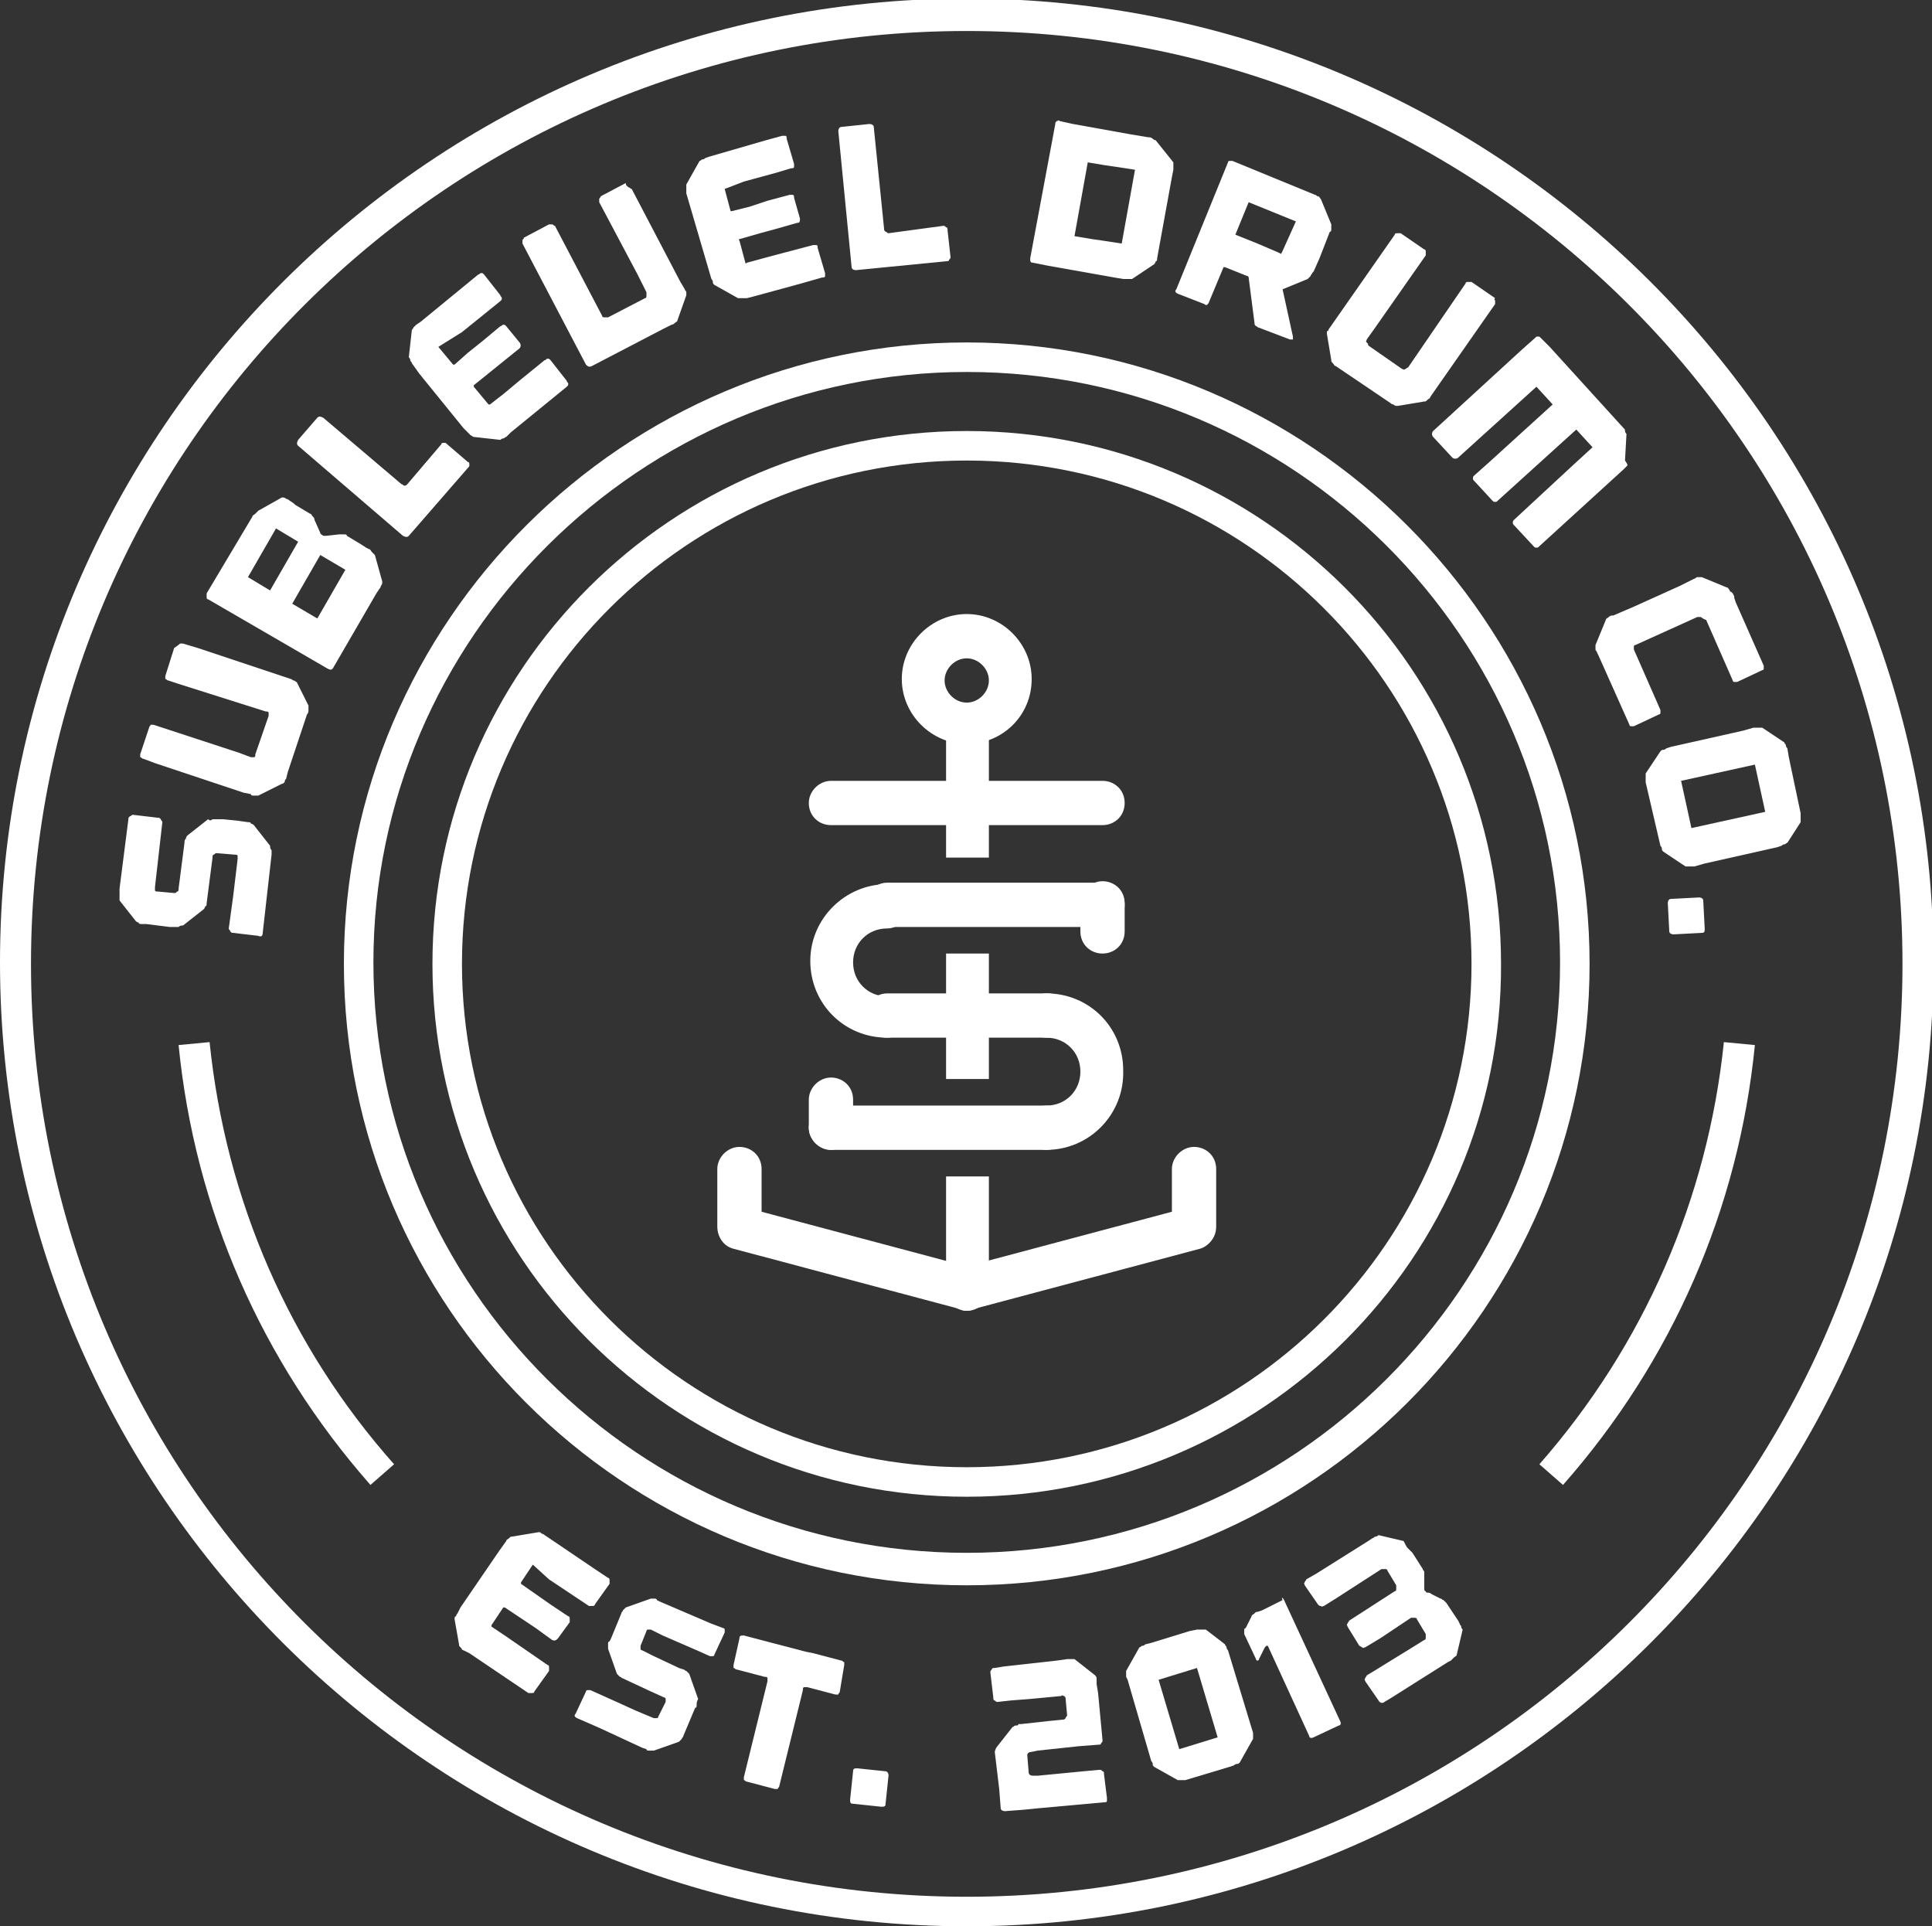 <?xml version="1.0" encoding="utf-8"?>
<!-- Generator: Adobe Illustrator 18.1.0, SVG Export Plug-In . SVG Version: 6.00 Build 0)  -->
<!DOCTYPE svg PUBLIC "-//W3C//DTD SVG 1.1//EN" "http://www.w3.org/Graphics/SVG/1.1/DTD/svg11.dtd">
<svg version="1.1" id="Layer_1" xmlns:sketch="http://www.bohemiancoding.com/sketch/ns"
	 xmlns="http://www.w3.org/2000/svg" xmlns:xlink="http://www.w3.org/1999/xlink" x="0px" y="0px" viewBox="-240 331.2 130.9 130.5"
	 enable-background="new -240 331.2 130.9 130.5" xml:space="preserve">
<rect x="-240" y="331.2" width="130.9" height="130.5" fill="#333333" stroke="none"/>
<title>Logo</title>
<desc>Created with Sketch.</desc>
<g id="Page-1" sketch:type="MSPage">
	<g id="Logo" sketch:type="MSLayerGroup">
		<path id="Fill-1" sketch:type="MSShapeGroup" fill="#FFFFFF" d="M-174.5,461.7c-36.1,0-65.5-29.3-65.5-65.3s29.4-65.3,65.5-65.3
			s65.5,29.3,65.5,65.3S-138.4,461.7-174.5,461.7L-174.5,461.7z M-174.5,333.3c-35,0-63.4,28.3-63.4,63.2s28.4,63.2,63.4,63.2
			s63.4-28.3,63.4-63.2S-139.5,333.3-174.5,333.3L-174.5,333.3z"/>
		<path id="Fill-2" sketch:type="MSShapeGroup" fill="#FFFFFF" d="M-214.9,431.8c-7.4-8.4-11.9-18.7-13-29.8l2.1-0.2
			c1.1,10.7,5.4,20.6,12.5,28.6L-214.9,431.8"/>
		<path id="Fill-3" sketch:type="MSShapeGroup" fill="#FFFFFF" d="M-134.1,431.8l-1.6-1.4c7.1-8.1,11.4-18,12.5-28.6l2.1,0.2
			C-122.2,413.1-126.7,423.4-134.1,431.8"/>
		<path id="Fill-4" sketch:type="MSShapeGroup" fill="#FFFFFF" d="M-174.5,438.6c-23.3,0-42.2-18.9-42.2-42.1s19-42.1,42.2-42.1
			s42.2,18.9,42.2,42.1S-151.2,438.6-174.5,438.6L-174.5,438.6z M-174.5,356.4c-22.1,0-40.2,18-40.2,40s18,40,40.2,40
			s40.2-18,40.2-40S-152.3,356.4-174.5,356.4L-174.5,356.4z"/>
		<path id="Fill-5" sketch:type="MSShapeGroup" fill="#FFFFFF" d="M-174.5,432.6c-20,0-36.2-16.2-36.2-36.1
			c0-19.9,16.2-36.1,36.2-36.1c20,0,36.2,16.2,36.2,36.1C-138.2,416.4-154.5,432.6-174.5,432.6L-174.5,432.6z M-174.5,362.4
			c-18.9,0-34.2,15.3-34.2,34.1c0,18.8,15.3,34.1,34.2,34.1c18.9,0,34.2-15.3,34.2-34.1C-140.3,377.7-155.6,362.4-174.5,362.4
			L-174.5,362.4z"/>
		<path id="Fill-6" sketch:type="MSShapeGroup" fill="#FFFFFF" d="M-225.6,386.7c0.1,0,0.2,0,0.3,0l0.4,0l1,0.1l0.7,0.1
			c0.1,0,0.2,0,0.2,0.1c0.1,0,0.2,0.1,0.2,0.1l1.1,1.4c0,0.1,0,0.2,0.1,0.3c0,0.1,0,0.2,0,0.3l-0.6,5.3c0,0.2-0.1,0.3-0.3,0.2
			l-1.7-0.2c-0.1,0-0.1,0-0.2-0.1c0-0.1-0.1-0.1-0.1-0.2l0.3-2.2l0.3-2.5c0-0.1,0-0.1,0-0.2c0-0.1-0.1-0.1-0.2-0.1l-1.2-0.1
			c-0.1,0-0.1,0-0.2,0.1c-0.1,0-0.1,0.1-0.1,0.2l-0.4,3.1c0,0.1,0,0.2-0.1,0.2c0,0.1-0.1,0.2-0.1,0.2l-1.4,1.1c-0.1,0-0.2,0-0.3,0.1
			c-0.1,0-0.2,0-0.3,0l-0.3,0l-1.6-0.2l-0.3,0c-0.1,0-0.2,0-0.2-0.1c-0.1,0-0.2-0.1-0.2-0.1l-1.1-1.4c0-0.1,0-0.2,0-0.2
			c0-0.1,0-0.2,0-0.3l0-0.3l0.6-4.7c0-0.1,0-0.1,0.1-0.2c0.1,0,0.1-0.1,0.2-0.1l1.7,0.2c0.1,0,0.1,0,0.2,0.1c0,0.1,0.1,0.1,0.1,0.2
			l-0.5,4.4c0,0.1,0,0.1,0,0.2c0,0.1,0.1,0.1,0.2,0.1l1.1,0.1c0.1,0,0.1,0,0.2-0.1c0.1,0,0.1-0.1,0.1-0.2l0.4-3.1
			c0-0.1,0-0.2,0.1-0.3c0-0.1,0.1-0.2,0.1-0.2l1.4-1.1C-225.8,386.8-225.7,386.8-225.6,386.7"/>
		<path id="Fill-7" sketch:type="MSShapeGroup" fill="#FFFFFF" d="M-227.8,374.8c0.1,0,0.1,0,0.2,0l1,0.3l6.3,2.1l0,0l0,0
			c0.1,0,0.1,0.1,0.2,0.1c0.1,0,0.1,0.1,0.2,0.1l0.8,1.6c0,0.1,0,0.2,0,0.3c0,0.1,0,0.2-0.1,0.3l-1.3,3.9l-0.1,0.4
			c0,0.1-0.1,0.1-0.1,0.2s-0.1,0.2-0.2,0.2l-1.6,0.8c-0.1,0-0.2,0-0.3,0c-0.1,0-0.2,0-0.2-0.1l-0.5-0.1l-6-2l-0.8-0.3
			c-0.1,0-0.1-0.1-0.2-0.1c0-0.1,0-0.1,0-0.2l0.6-1.8c0-0.1,0.1-0.1,0.1-0.2c0.1,0,0.1,0,0.2,0l5.8,1.9l0.8,0.3c0.1,0,0.1,0,0.2,0
			c0.1,0,0.1-0.1,0.1-0.2l0.9-2.6c0-0.1,0-0.1,0-0.2c0-0.1-0.1-0.1-0.2-0.1l-6-1.9l-0.6-0.2c-0.1,0-0.1-0.1-0.2-0.1
			c0-0.1,0-0.1,0-0.2l0.6-1.9C-227.9,374.9-227.8,374.8-227.8,374.8"/>
		<path id="Fill-8" sketch:type="MSShapeGroup" fill="#FFFFFF" d="M-220.9,364.9c0.1,0,0.2,0,0.3,0.1c0.1,0,0.2,0.1,0.2,0.1l0.3,0.2
			l0.1,0.1l1,0.6c0.1,0,0.1,0.1,0.2,0.2c0.1,0.1,0.1,0.1,0.1,0.2l0.4,0.9c0,0.1,0.1,0.1,0.2,0.2c0.1,0,0.1,0,0.2,0l0.9-0.1
			c0.1,0,0.2,0,0.3,0c0.1,0,0.2,0,0.2,0.1l1,0.6l0.3,0.2l0.2,0.1c0.1,0,0.1,0.1,0.2,0.2c0.1,0.1,0.1,0.1,0.2,0.2l0.5,1.8
			c0,0.1,0,0.2-0.1,0.3c0,0.1-0.1,0.2-0.1,0.2l-0.2,0.3l-2.9,5c-0.1,0.2-0.2,0.2-0.4,0.1l-8.1-4.7c-0.1,0-0.1-0.1-0.1-0.2
			c0-0.1,0-0.1,0-0.2l3.1-5.2l0,0c0-0.1,0.1-0.1,0.2-0.2c0.1-0.1,0.1-0.1,0.2-0.2L-220.9,364.9L-220.9,364.9z M-221.7,371.2l1.9-3.3
			l-1.5-0.9l-1.9,3.3L-221.7,371.2L-221.7,371.2z M-218.5,373.1l1.9-3.3l-1.7-1l-1.9,3.3L-218.5,373.1L-218.5,373.1z"/>
		<path id="Fill-9" sketch:type="MSShapeGroup" fill="#FFFFFF" d="M-210.1,361.3c0-0.1,0.1-0.1,0.2-0.1c0.1,0,0.1,0,0.2,0.1l1.4,1.2
			c0.1,0,0.1,0.1,0.1,0.2c0,0.1,0,0.1-0.1,0.2l-4,4.6c-0.1,0.1-0.2,0.1-0.4,0l-7.1-6.1c-0.1-0.1-0.1-0.2,0-0.4l1.3-1.5
			c0.1-0.1,0.2-0.1,0.4,0l5.3,4.5c0.1,0,0.1,0.1,0.2,0.1c0.1,0,0.1,0,0.2-0.1L-210.1,361.3"/>
		<path id="Fill-10" sketch:type="MSShapeGroup" fill="#FFFFFF" d="M-210.3,354.7l1,1.2c0,0,0.1,0,0.1,0l0.9-0.8l1-0.8l1.2-1
			c0.1,0,0.1-0.1,0.2-0.1c0.1,0,0.1,0,0.2,0.1l0.9,1.1c0.1,0.1,0.1,0.3,0,0.4l-3.1,2.5c0,0,0,0.1,0,0.1l1,1.2c0,0,0.1,0,0.1,0
			l0.9-0.7l1.2-1l1.6-1.3c0.1,0,0.1-0.1,0.2-0.1c0.1,0,0.1,0,0.2,0.1l1.1,1.4c0,0.1,0.1,0.1,0.1,0.2c0,0.1,0,0.1-0.1,0.2l-3.8,3.1
			l-0.3,0.3c-0.1,0-0.1,0.1-0.2,0.1c-0.1,0-0.2,0.1-0.2,0.1l-1.8-0.2c-0.1,0-0.1-0.1-0.2-0.1c-0.1-0.1-0.1-0.1-0.2-0.2l-0.3-0.3
			l-3-3.7l-0.5-0.7c0-0.1-0.1-0.1-0.1-0.2c0-0.1-0.1-0.2-0.1-0.2l0.2-1.8c0-0.1,0.1-0.1,0.1-0.2c0.1-0.1,0.1-0.1,0.2-0.2l0.3-0.2
			l3.9-3.2c0.1,0,0.1-0.1,0.2-0.1c0.1,0,0.1,0,0.2,0.1l1.1,1.4c0,0.1,0.1,0.1,0.1,0.2c0,0.1,0,0.1-0.1,0.2l-2.6,2.1L-210.3,354.7
			C-210.3,354.6-210.3,354.6-210.3,354.7"/>
		<path id="Fill-11" sketch:type="MSShapeGroup" fill="#FFFFFF" d="M-197.4,343.9c0.1,0,0.1,0.1,0.2,0.1l3.3,6.3l0.3,0.5
			c0,0.1,0.1,0.1,0.1,0.2c0,0.1,0,0.2,0,0.2l-0.6,1.7c0,0.1-0.1,0.1-0.2,0.2c-0.1,0.1-0.2,0.1-0.2,0.1l-0.6,0.3l-4.8,2.5
			c-0.2,0.1-0.3,0-0.4-0.1l-4.3-8.2c0-0.1,0-0.1,0-0.2c0-0.1,0.1-0.1,0.1-0.2l1.7-0.9c0.1,0,0.1,0,0.2,0c0.1,0,0.1,0.1,0.2,0.1
			l3.2,6.1c0,0.1,0.1,0.1,0.2,0.1c0.1,0,0.1,0,0.2,0l2.5-1.3c0.1,0,0.1-0.1,0.1-0.2c0-0.1,0-0.1,0-0.2l-0.6-1.2l-2.6-4.9
			c0-0.1,0-0.1,0-0.2c0-0.1,0.1-0.1,0.1-0.2l1.7-0.9C-197.6,343.8-197.5,343.8-197.4,343.9"/>
		<path id="Fill-12" sketch:type="MSShapeGroup" fill="#FFFFFF" d="M-190.9,344l0.4,1.5c0,0,0,0,0.1,0l1.2-0.3l1.2-0.4l1.5-0.4
			c0.1,0,0.1,0,0.2,0c0.1,0,0.1,0.1,0.1,0.2l0.4,1.4c0,0.2,0,0.3-0.2,0.3l-1.4,0.4l-1.1,0.3l-1.4,0.4c0,0-0.1,0,0,0.1l0.4,1.5
			c0,0,0,0.1,0.1,0l1.1-0.3l1.5-0.4l1.9-0.5c0.1,0,0.1,0,0.2,0c0.1,0,0.1,0.1,0.1,0.2l0.5,1.7c0,0.1,0,0.1,0,0.2
			c0,0.1-0.1,0.1-0.2,0.1l-1.4,0.4l-3.3,0.9l-0.4,0.1c-0.1,0-0.2,0-0.3,0c-0.1,0-0.2,0-0.3,0l-1.6-0.9c-0.1-0.1-0.1-0.1-0.1-0.2
			c0-0.1-0.1-0.2-0.1-0.2l-1.7-5.8c0-0.1,0-0.2,0-0.3c0-0.1,0-0.2,0-0.3l0.9-1.6c0.1,0,0.1-0.1,0.2-0.1c0.1,0,0.2-0.1,0.2-0.1
			l0.3-0.1l3.8-1.1l1.1-0.3c0.1,0,0.1,0,0.2,0c0.1,0,0.1,0.1,0.1,0.2l0.5,1.7c0,0.1,0,0.1,0,0.2c0,0.1-0.1,0.1-0.2,0.1l-1,0.3
			l-2.2,0.6L-190.9,344C-190.9,343.9-190.9,344-190.9,344"/>
		<path id="Fill-13" sketch:type="MSShapeGroup" fill="#FFFFFF" d="M-176.1,346.5c0.1,0,0.1,0,0.2,0.1c0.1,0,0.1,0.1,0.1,0.2
			l0.2,1.8c0,0.1,0,0.1-0.1,0.2c0,0.1-0.1,0.1-0.2,0.1l-6.1,0.6c-0.2,0-0.3-0.1-0.3-0.2l-0.9-9.2c0-0.2,0.1-0.3,0.2-0.3l1.9-0.2
			c0.2,0,0.3,0.1,0.3,0.2l0.7,6.9c0,0.1,0,0.1,0.1,0.2c0.1,0,0.1,0.1,0.2,0.1L-176.1,346.5"/>
		<path id="Fill-14" sketch:type="MSShapeGroup" fill="#FFFFFF" d="M-160.5,342.2c0,0.1,0,0.2,0,0.2c0,0.1,0,0.2,0,0.3l-0.1,0.5
			l-1,5.5c0,0.1,0,0.2-0.1,0.2c0,0.1-0.1,0.2-0.1,0.2l-1.5,1c-0.1,0-0.2,0-0.3,0c-0.1,0-0.2,0-0.3,0l-0.6-0.1l-4.5-0.8l-1-0.2
			c-0.2,0-0.2-0.1-0.2-0.3l1.7-9.1c0-0.1,0-0.1,0.1-0.2c0.1,0,0.1-0.1,0.2,0l0.9,0.2l3.9,0.7l1.2,0.2c0.1,0,0.2,0,0.3,0.1
			s0.2,0.1,0.2,0.1L-160.5,342.2L-160.5,342.2z M-165.1,342.4l-1.2-0.2l-0.9,5l1.2,0.2l0.7,0.1l1.3,0.2l0.9-5l-1.3-0.2L-165.1,342.4
			L-165.1,342.4z"/>
		<path id="Fill-15" sketch:type="MSShapeGroup" fill="#FFFFFF" d="M-152.4,354c0,0.1,0,0.1,0,0.2c0,0-0.1,0-0.2,0l-2.1-0.8
			c-0.1,0-0.1-0.1-0.2-0.1c-0.1-0.1-0.1-0.1-0.1-0.2l-0.4-3.1c0,0,0-0.1-0.1-0.1l-1.5-0.6c0,0-0.1,0-0.1,0l-1,2.4
			c-0.1,0.2-0.2,0.2-0.3,0.1l-1.8-0.7c-0.2-0.1-0.2-0.2-0.1-0.3l3.5-8.6c0-0.1,0.1-0.1,0.1-0.1c0.1,0,0.1,0,0.2,0l5.6,2.3
			c0.1,0,0.1,0.1,0.2,0.1s0.1,0.1,0.2,0.2l0.7,1.7c0,0.1,0,0.2,0,0.3c0,0.1,0,0.2-0.1,0.2l-0.7,1.8l-0.4,0.9l-0.1,0.1
			c0,0.1-0.1,0.1-0.1,0.2c-0.1,0.1-0.1,0.1-0.2,0.2l-1.7,0.7L-152.4,354L-152.4,354z M-152.2,346.2l-3.2-1.3l-0.9,2.2l1.5,0.6
			l1.4,0.6l0,0l0.2,0.1l0.1-0.2L-152.2,346.2L-152.2,346.2z"/>
		<path id="Fill-16" sketch:type="MSShapeGroup" fill="#FFFFFF" d="M-138.7,351.6c0,0.1,0,0.1,0,0.2l-4.4,6.3l0,0l0,0
			c0,0.1-0.1,0.1-0.2,0.2c-0.1,0.1-0.1,0.1-0.2,0.1l-1.8,0.3c-0.1,0-0.2,0-0.3-0.1c-0.1,0-0.2-0.1-0.2-0.1l-3.7-2.5
			c-0.1,0-0.1-0.1-0.2-0.2c-0.1-0.1-0.1-0.1-0.1-0.2l-0.3-1.8c0-0.1,0-0.2,0.1-0.2c0-0.1,0.1-0.2,0.1-0.2l4.4-6.3
			c0-0.1,0.1-0.1,0.2-0.1c0.1,0,0.1,0,0.2,0l1.6,1.1c0.1,0,0.1,0.1,0.1,0.2c0,0.1,0,0.1,0,0.2l-3.5,5l-0.5,0.7c0,0.1-0.1,0.1,0,0.2
			s0.1,0.1,0.1,0.2l2.3,1.6c0.1,0,0.1,0.1,0.2,0c0.1,0,0.1-0.1,0.2-0.1l3.9-5.7c0-0.1,0.1-0.1,0.2-0.1c0.1,0,0.1,0,0.2,0l1.6,1.1
			C-138.8,351.5-138.7,351.5-138.7,351.6"/>
		<path id="Fill-17" sketch:type="MSShapeGroup" fill="#FFFFFF" d="M-129.8,362.8c-0.1,0.1-0.1,0.1-0.2,0.2l-5.7,5.2
			c-0.1,0.1-0.1,0.1-0.2,0.1c-0.1,0-0.1,0-0.2-0.1l-1.3-1.4c-0.1-0.1-0.1-0.1-0.1-0.2c0-0.1,0-0.1,0.1-0.2l1.4-1.3l2.7-2.5l1.2-1.1
			l-1.1-1.2l-5.3,4.8c-0.1,0.1-0.1,0.1-0.2,0.1c-0.1,0-0.1,0-0.2-0.1l-1.2-1.3c-0.1-0.1-0.1-0.1-0.1-0.2c0-0.1,0-0.1,0.1-0.2
			l0.9-0.8l4.4-4l-1.1-1.2l-5.3,4.8c-0.1,0.1-0.3,0.1-0.4,0l-1.3-1.4c-0.1-0.1-0.1-0.3,0-0.4l6-5.5l0.9-0.8c0.1-0.1,0.1-0.1,0.2-0.1
			c0.1,0,0.1,0,0.2,0.1l0.6,0.6l5,5.5c0.1,0.1,0.1,0.1,0.1,0.2c0,0.1,0.1,0.2,0.1,0.2l-0.1,1.8
			C-129.7,362.7-129.7,362.7-129.8,362.8"/>
		<path id="Fill-18" sketch:type="MSShapeGroup" fill="#FFFFFF" d="M-124.8,373c-0.1,0-0.1,0-0.2,0l-4.2,1.9c-0.1,0-0.1,0.1-0.1,0.1
			c0,0.1,0,0.1,0,0.2l1.8,4.1c0,0.1,0,0.1,0,0.2s-0.1,0.1-0.1,0.1l-1.7,0.8c-0.1,0-0.1,0-0.2,0c-0.1,0-0.1-0.1-0.1-0.1l-2.1-4.7
			l-0.1-0.2c0-0.1-0.1-0.1-0.1-0.2c0-0.1,0-0.2,0-0.3l0.7-1.7c0-0.1,0.1-0.1,0.2-0.2s0.2-0.1,0.2-0.1l0.1,0l1.4-0.6l3.1-1.4l1-0.5
			c0.1,0,0.1-0.1,0.2-0.1c0.1,0,0.2,0,0.3,0l1.7,0.7c0.1,0,0.1,0.1,0.2,0.2c0,0.1,0.1,0.1,0.1,0.1l0.1,0.1l0.1,0.2l0,0.1l0,0
			l0.1,0.3l1.9,4.3c0,0.1,0,0.1,0,0.2c0,0.1-0.1,0.1-0.1,0.1l-1.7,0.8c-0.1,0-0.1,0-0.2,0c-0.1,0-0.1-0.1-0.1-0.1l-1.8-4.1
			C-124.7,373.1-124.7,373-124.8,373"/>
		<path id="Fill-19" sketch:type="MSShapeGroup" fill="#FFFFFF" d="M-118.9,388.3c-0.1,0-0.1,0.1-0.2,0.1c-0.1,0-0.2,0.1-0.2,0.1
			l-0.3,0.1l-4.9,1.1l-0.7,0.2c-0.1,0-0.2,0-0.3,0c-0.1,0-0.2,0-0.3,0l-1.5-1c-0.1-0.1-0.1-0.1-0.1-0.2c0-0.1-0.1-0.2-0.1-0.2
			l-1-4.3c0-0.1,0-0.2,0-0.3c0-0.1,0-0.2,0-0.3l1-1.5c0.1-0.1,0.1-0.1,0.2-0.1c0.1,0,0.2-0.1,0.2-0.1l0.3-0.1l4.9-1.1l0.7-0.2
			c0.1,0,0.2,0,0.3,0c0.1,0,0.2,0,0.3,0l1.5,1c0,0.1,0.1,0.1,0.1,0.2c0,0.1,0.1,0.2,0.1,0.2l0.1,0.6l0.8,3.8c0,0.1,0,0.2,0,0.3
			c0,0.1,0,0.2,0,0.3L-118.9,388.3L-118.9,388.3z M-120.4,386.2l-0.7-3.2l-5,1.1l0.7,3.2L-120.4,386.2L-120.4,386.2z"/>
		<path id="Fill-20" sketch:type="MSShapeGroup" fill="#FFFFFF" d="M-124.7,394.4l-1.9,0.1c-0.2,0-0.3-0.1-0.3-0.2l-0.1-1.9
			c0-0.2,0.1-0.3,0.2-0.3l1.9-0.1c0.2,0,0.3,0.1,0.3,0.2l0.1,1.9C-124.5,394.3-124.5,394.4-124.7,394.4"/>
		<path id="Fill-21" sketch:type="MSShapeGroup" fill="#FFFFFF" d="M-203.9,437.2l-0.8,1.2c0,0,0,0.1,0,0.1l1,0.7l1,0.7l1.2,0.8
			c0.1,0,0.1,0.1,0.1,0.2s0,0.1,0,0.2l-0.8,1.1c-0.1,0.1-0.2,0.2-0.4,0.1l-1.1-0.8l-2.1-1.4c0,0-0.1,0-0.1,0l-0.8,1.2
			c0,0,0,0.1,0,0.1l0.9,0.6l2.9,2c0.1,0,0.1,0.1,0.1,0.2c0,0.1,0,0.1,0,0.2l-1,1.4c0,0.1-0.1,0.1-0.2,0.1c-0.1,0-0.1,0-0.2,0l-4-2.7
			l-0.4-0.2c-0.1,0-0.1-0.1-0.2-0.2c-0.1-0.1-0.1-0.1-0.1-0.2l-0.3-1.7c0-0.1,0-0.2,0.1-0.2c0-0.1,0.1-0.2,0.1-0.2l0.2-0.4l2.6-3.8
			l0.5-0.7c0-0.1,0.1-0.1,0.2-0.2c0.1-0.1,0.1-0.1,0.2-0.1l1.8-0.3c0.1,0,0.1,0,0.2,0.1c0.1,0,0.2,0.1,0.2,0.1l0.3,0.2l3.1,2.1
			l0.9,0.6c0.1,0,0.1,0.1,0.1,0.2c0,0.1,0,0.1,0,0.2l-1,1.4c0,0.1-0.1,0.1-0.2,0.1c-0.1,0-0.1,0-0.2,0l-0.9-0.6l-1.8-1.2
			L-203.9,437.2C-203.9,437.1-203.9,437.1-203.9,437.2"/>
		<path id="Fill-22" sketch:type="MSShapeGroup" fill="#FFFFFF" d="M-192.8,446.7c0,0.1,0,0.2-0.1,0.2l-0.8,1.9
			c0,0.1-0.1,0.1-0.1,0.2c-0.1,0.1-0.1,0.1-0.2,0.2l-1.7,0.6c-0.1,0-0.2,0-0.3,0c-0.1,0-0.2,0-0.2-0.1l-0.3-0.1l-2.8-1.3l-1.6-0.7
			c-0.2-0.1-0.2-0.2-0.1-0.3l0.7-1.5c0-0.1,0.1-0.1,0.1-0.1c0.1,0,0.1,0,0.2,0l2,0.9l1.1,0.5l1.2,0.5c0.1,0,0.1,0,0.2,0
			c0.1,0,0.1-0.1,0.1-0.1l0.5-1c0-0.1,0-0.1,0-0.2c0-0.1-0.1-0.1-0.1-0.1l-1.1-0.5l-1.5-0.7l-0.2-0.1c-0.1,0-0.1-0.1-0.2-0.1
			c-0.1-0.1-0.1-0.1-0.2-0.2l-0.6-1.7c0-0.1,0-0.2,0-0.3c0-0.1,0-0.2,0.1-0.2l0.1-0.2l0.7-1.7c0-0.1,0.1-0.1,0.1-0.2
			c0.1-0.1,0.1-0.1,0.2-0.2l1.7-0.6c0.1,0,0.2,0,0.2,0c0.1,0,0.2,0,0.2,0.1l0.2,0.1l3.5,1.5l0.8,0.3c0.1,0,0.1,0.1,0.1,0.1
			c0,0.1,0,0.1,0,0.2l-0.7,1.5c0,0.1-0.1,0.1-0.1,0.1c-0.1,0-0.1,0-0.2,0l-0.9-0.4l-2.3-1l-0.8-0.4c-0.1,0-0.1,0-0.2,0
			c-0.1,0-0.1,0.1-0.1,0.1l-0.4,1c0,0.1,0,0.1,0,0.2c0,0.1,0.1,0.1,0.1,0.1l0.8,0.4l1.7,0.8l0.3,0.1c0.1,0,0.1,0.1,0.2,0.1
			c0.1,0.1,0.1,0.1,0.2,0.2l0.6,1.7C-192.8,446.5-192.8,446.6-192.8,446.7"/>
		<path id="Fill-23" sketch:type="MSShapeGroup" fill="#FFFFFF" d="M-183.1,445.8c0,0.1-0.1,0.1-0.1,0.2c-0.1,0-0.1,0-0.2,0
			l-1.9-0.5c-0.1,0-0.1,0-0.2,0c-0.1,0-0.1,0.1-0.1,0.2l-1.6,6.5c0,0.1-0.1,0.1-0.1,0.2c-0.1,0-0.1,0-0.2,0l-1.9-0.5
			c-0.1,0-0.1-0.1-0.2-0.1c0-0.1,0-0.1,0-0.2l1.6-6.5c0-0.1,0-0.1,0-0.2c0-0.1-0.1-0.1-0.2-0.1l-1.9-0.5c-0.1,0-0.1-0.1-0.2-0.1
			c0-0.1,0-0.1,0-0.2l0.4-1.8c0-0.2,0.1-0.2,0.3-0.2l1.9,0.5l2.3,0.6l0.5,0.1l1.9,0.5c0.1,0,0.1,0.1,0.2,0.1c0,0.1,0,0.1,0,0.2
			L-183.1,445.8"/>
		<path id="Fill-24" sketch:type="MSShapeGroup" fill="#FFFFFF" d="M-179.8,451.5l-0.2,1.9c0,0.2-0.1,0.2-0.3,0.2l-1.9-0.2
			c-0.2,0-0.2-0.1-0.2-0.3l0.2-1.9c0-0.2,0.1-0.2,0.3-0.2l1.9,0.2C-179.9,451.2-179.8,451.3-179.8,451.5"/>
		<path id="Fill-25" sketch:type="MSShapeGroup" fill="#FFFFFF" d="M-165.6,445.9l0.3,3.2c0,0.1,0,0.1-0.1,0.2
			c0,0.1-0.1,0.1-0.2,0.1l-1.3,0.1l-2.8,0.3l-0.5,0.1c-0.1,0-0.2,0.1-0.2,0.2l0.1,1.2c0,0.1,0.1,0.2,0.3,0.2l0.3,0l3.1-0.3l1.1-0.1
			c0.1,0,0.1,0,0.2,0.1c0.1,0,0.1,0.1,0.1,0.2l0.2,1.6c0,0.1,0,0.1,0,0.2c0,0.1-0.1,0.1-0.2,0.1l-2.2,0.2l-2.2,0.2l-1,0.1l0,0
			l-1.3,0.1c-0.2,0-0.3-0.1-0.3-0.2l-0.1-1.3l0,0l-0.3-2.5c0,0,0-0.1,0.1-0.3l1.1-1.4c0.1,0,0.1-0.1,0.2-0.1c0.1,0,0.2,0,0.2-0.1
			l0.2,0l1.8-0.2l1-0.1c0.1,0,0.1,0,0.2-0.1c0-0.1,0.1-0.1,0.1-0.2l-0.1-1.1c0-0.1,0-0.1-0.1-0.2c-0.1,0-0.1-0.1-0.2,0l-2.1,0.2
			l-1.3,0.1l-0.9,0.1c-0.1,0-0.1,0-0.2-0.1c-0.1,0-0.1-0.1-0.1-0.2l-0.2-1.7c0-0.1,0-0.1,0.1-0.2c0-0.1,0.1-0.1,0.2-0.1l0.6-0.1
			l3.6-0.4l0.7-0.1c0.1,0,0.2,0,0.2,0c0.1,0,0.2,0,0.3,0l1.4,1.1c0.1,0.1,0.1,0.2,0.1,0.2l0,0.2l0,0.1c0,0,0,0,0,0.1l0,0
			L-165.6,445.9"/>
		<path id="Fill-26" sketch:type="MSShapeGroup" fill="#FFFFFF" d="M-157,442.6c0,0.1,0.1,0.1,0.1,0.2c0,0.1,0.1,0.2,0.1,0.2
			l1.7,5.6c0,0.1,0,0.2,0,0.2c0,0.1,0,0.2,0,0.2l-0.9,1.6c-0.1,0.1-0.1,0.1-0.2,0.1c-0.1,0-0.2,0.1-0.2,0.1l-0.3,0.1l-3,0.9l-0.1,0
			c-0.1,0-0.2,0-0.2,0c-0.1,0-0.2,0-0.2,0l-1.6-0.9c-0.1-0.1-0.1-0.1-0.1-0.2c0-0.1-0.1-0.2-0.1-0.2l-1.6-5.5l-0.1-0.2
			c0-0.1,0-0.2,0-0.2c0-0.1,0-0.2,0-0.2l0.9-1.6c0.1,0,0.1-0.1,0.2-0.1c0.1,0,0.2-0.1,0.2-0.1l0.4-0.1l2.6-0.8l0.5-0.1
			c0.1,0,0.2,0,0.3,0c0.1,0,0.2,0,0.3,0L-157,442.6L-157,442.6z M-160.1,449.7l2.6-0.8l-1.4-4.7l-2.6,0.8L-160.1,449.7L-160.1,449.7
			z"/>
		<path id="Fill-27" sketch:type="MSShapeGroup" fill="#FFFFFF" d="M-153,439.6l3.8,8.2c0.1,0.2,0,0.3-0.1,0.3l-1.7,0.8
			c-0.2,0.1-0.3,0-0.3-0.1l-2.8-6.1c0,0,0,0-0.1,0c0,0-0.1,0.1-0.1,0.1l-0.4,0.8c0,0.1-0.1,0.1-0.1,0.1c0,0-0.1,0-0.1-0.1l-0.8-1.7
			c0-0.1,0-0.1,0-0.2c0-0.1,0-0.2,0.1-0.2l0.4-0.8c0-0.1,0.1-0.1,0.2-0.2c0.1-0.1,0.1-0.1,0.2-0.1l0.3-0.1l1.4-0.7
			C-153.2,439.4-153.1,439.4-153,439.6"/>
		<path id="Fill-28" sketch:type="MSShapeGroup" fill="#FFFFFF" d="M-144.6,436.1c0.1,0.1,0.1,0.1,0.2,0.2l0.1,0.1l0.7,1.1
			c0,0.1,0.1,0.1,0.1,0.2c0,0.1,0,0.2,0,0.2l0,0.5l0,0.2c0,0.1,0,0.1,0,0.2c0,0.1,0,0.2,0.1,0.2c0,0.1,0.1,0.1,0.2,0.1
			c0.1,0,0.2,0.1,0.2,0.1l0.2,0.1l0.2,0.1l0.2,0.1c0.1,0,0.1,0.1,0.2,0.1c0.1,0.1,0.1,0.1,0.2,0.2l0.4,0.6l0.4,0.6l0.1,0.2
			c0,0.1,0.1,0.1,0.1,0.2c0,0.1,0.1,0.2,0.1,0.2l-0.4,1.7c0,0.1-0.1,0.1-0.2,0.2c-0.1,0.1-0.1,0.1-0.2,0.2l-0.2,0.1l-3.8,2.4
			l-0.5,0.3c-0.1,0.1-0.3,0.1-0.4-0.1l-0.9-1.3c0-0.1-0.1-0.1,0-0.2c0-0.1,0.1-0.1,0.1-0.2l0.5-0.3l2.6-1.6l0.8-0.5
			c0.1,0,0.1-0.1,0.1-0.2c0-0.1,0-0.1,0-0.2l-0.6-1c0-0.1-0.1-0.1-0.2-0.1c-0.1,0-0.1,0-0.2,0l-2.1,1.4l-1,0.6c-0.1,0-0.1,0.1-0.2,0
			c-0.1,0-0.1-0.1-0.2-0.1l-0.8-1.3c0-0.1-0.1-0.1,0-0.2c0-0.1,0.1-0.1,0.1-0.2l3.1-2c0.1,0,0.1-0.1,0.1-0.2c0-0.1,0-0.1,0-0.2
			l-0.6-1c0-0.1-0.1-0.1-0.2-0.1c-0.1,0-0.1,0-0.2,0l-3.1,2l-0.8,0.5c-0.1,0-0.1,0.1-0.2,0c-0.1,0-0.1,0-0.2-0.1l-0.9-1.3
			c0-0.1-0.1-0.1,0-0.2c0-0.1,0.1-0.1,0.1-0.2l0.7-0.4l3.5-2.2l0.3-0.2c0.1,0,0.1-0.1,0.2-0.1c0.1,0,0.2-0.1,0.2-0.1l1.7,0.4
			C-144.7,436-144.7,436-144.6,436.1"/>
		<path id="Fill-29" sketch:type="MSShapeGroup" fill="#FFFFFF" d="M-174.5,420c-0.6,0-1.2-0.4-1.4-1.1c-0.2-0.8,0.3-1.6,1-1.8
			l15.4-4.1c0.8-0.2,1.6,0.3,1.8,1c0.2,0.8-0.3,1.6-1,1.8l-15.4,4.1C-174.2,420-174.4,420-174.5,420"/>
		<path id="Fill-30" sketch:type="MSShapeGroup" fill="#FFFFFF" d="M-175.9,410.9h2.9v7.6h-2.9V410.9z"/>
		<path id="Fill-31" sketch:type="MSShapeGroup" fill="#FFFFFF" d="M-175.9,395.8h2.9v8.5h-2.9V395.8z"/>
		<path id="Fill-32" sketch:type="MSShapeGroup" fill="#FFFFFF" d="M-159.1,415.8c-0.8,0-1.5-0.6-1.5-1.5v-3.9
			c0-0.8,0.7-1.5,1.5-1.5c0.8,0,1.5,0.6,1.5,1.5v3.9C-157.6,415.2-158.3,415.8-159.1,415.8"/>
		<path id="Fill-33" sketch:type="MSShapeGroup" fill="#FFFFFF" d="M-174.5,420c-0.1,0-0.3,0-0.4-0.1l-15.4-4.1
			c-0.8-0.2-1.2-1-1-1.8c0.2-0.8,1-1.2,1.8-1l15.4,4.1c0.8,0.2,1.2,1,1,1.8C-173.3,419.6-173.8,420-174.5,420"/>
		<path id="Fill-34" sketch:type="MSShapeGroup" fill="#FFFFFF" d="M-189.9,415.8c-0.8,0-1.5-0.6-1.5-1.5v-3.9
			c0-0.8,0.7-1.5,1.5-1.5s1.5,0.6,1.5,1.5v3.9C-188.5,415.2-189.1,415.8-189.9,415.8"/>
		<path id="Fill-35" sketch:type="MSShapeGroup" fill="#FFFFFF" d="M-165.3,387.1h-18.4c-0.8,0-1.5-0.6-1.5-1.5
			c0-0.8,0.7-1.5,1.5-1.5h18.4c0.8,0,1.5,0.6,1.5,1.5C-163.8,386.5-164.5,387.1-165.3,387.1"/>
		<path id="Fill-36" sketch:type="MSShapeGroup" fill="#FFFFFF" d="M-175.9,380.2h2.9v9.1h-2.9V380.2z"/>
		<path id="Fill-37" sketch:type="MSShapeGroup" fill="#FFFFFF" d="M-174.5,381.6c-2.4,0-4.4-2-4.4-4.4c0-2.4,2-4.4,4.4-4.4
			c2.4,0,4.4,2,4.4,4.4C-170.1,379.7-172.1,381.6-174.5,381.6L-174.5,381.6z M-174.5,375.8c-0.8,0-1.5,0.7-1.5,1.5
			c0,0.8,0.7,1.5,1.5,1.5c0.8,0,1.5-0.7,1.5-1.5C-173,376.5-173.7,375.8-174.5,375.8L-174.5,375.8z"/>
		<path id="Fill-38" sketch:type="MSShapeGroup" fill="#FFFFFF" d="M-169.1,409.1h-14.6c-0.8,0-1.5-0.7-1.5-1.5
			c0-0.8,0.7-1.5,1.5-1.5h14.6c0.8,0,1.5,0.6,1.5,1.5C-167.6,408.4-168.3,409.1-169.1,409.1"/>
		<path id="Fill-39" sketch:type="MSShapeGroup" fill="#FFFFFF" d="M-169,401.5h-10.9c-0.8,0-1.5-0.6-1.5-1.5c0-0.8,0.7-1.5,1.5-1.5
			h10.9c0.8,0,1.5,0.7,1.5,1.5C-167.6,400.9-168.2,401.5-169,401.5"/>
		<path id="Fill-40" sketch:type="MSShapeGroup" fill="#FFFFFF" d="M-165.3,394h-14.6c-0.8,0-1.5-0.6-1.5-1.5c0-0.8,0.7-1.5,1.5-1.5
			h14.6c0.8,0,1.5,0.6,1.5,1.5C-163.8,393.3-164.5,394-165.3,394"/>
		<path id="Fill-41" sketch:type="MSShapeGroup" fill="#FFFFFF" d="M-165.3,395.8c-0.8,0-1.5-0.6-1.5-1.5v-1.9
			c0-0.8,0.7-1.5,1.5-1.5c0.8,0,1.5,0.6,1.5,1.5v1.9C-163.8,395.2-164.5,395.8-165.3,395.8"/>
		<path id="Fill-42" sketch:type="MSShapeGroup" fill="#FFFFFF" d="M-183.7,409.1c-0.8,0-1.5-0.7-1.5-1.5v-1.9
			c0-0.8,0.7-1.5,1.5-1.5s1.5,0.6,1.5,1.5v1.9C-182.2,408.4-182.9,409.1-183.7,409.1"/>
		<path id="Fill-43" sketch:type="MSShapeGroup" fill="#FFFFFF" d="M-179.9,401.5c-2.9,0-5.2-2.3-5.2-5.2c0-2.9,2.4-5.2,5.2-5.2
			c0.8,0,1.5,0.6,1.5,1.5c0,0.8-0.7,1.5-1.5,1.5c-1.3,0-2.3,1-2.3,2.3c0,1.3,1,2.3,2.3,2.3c0.8,0,1.5,0.7,1.5,1.5
			C-178.4,400.9-179.1,401.5-179.9,401.5"/>
		<path id="Fill-44" sketch:type="MSShapeGroup" fill="#FFFFFF" d="M-169.1,409.1c-0.8,0-1.5-0.7-1.5-1.5c0-0.8,0.7-1.5,1.5-1.5
			c1.3,0,2.3-1,2.3-2.3c0-1.3-1-2.3-2.3-2.3c-0.8,0-1.5-0.6-1.5-1.5c0-0.8,0.7-1.5,1.5-1.5c2.9,0,5.2,2.3,5.2,5.2
			C-163.8,406.7-166.2,409.1-169.1,409.1"/>
	</g>
</g>
</svg>
